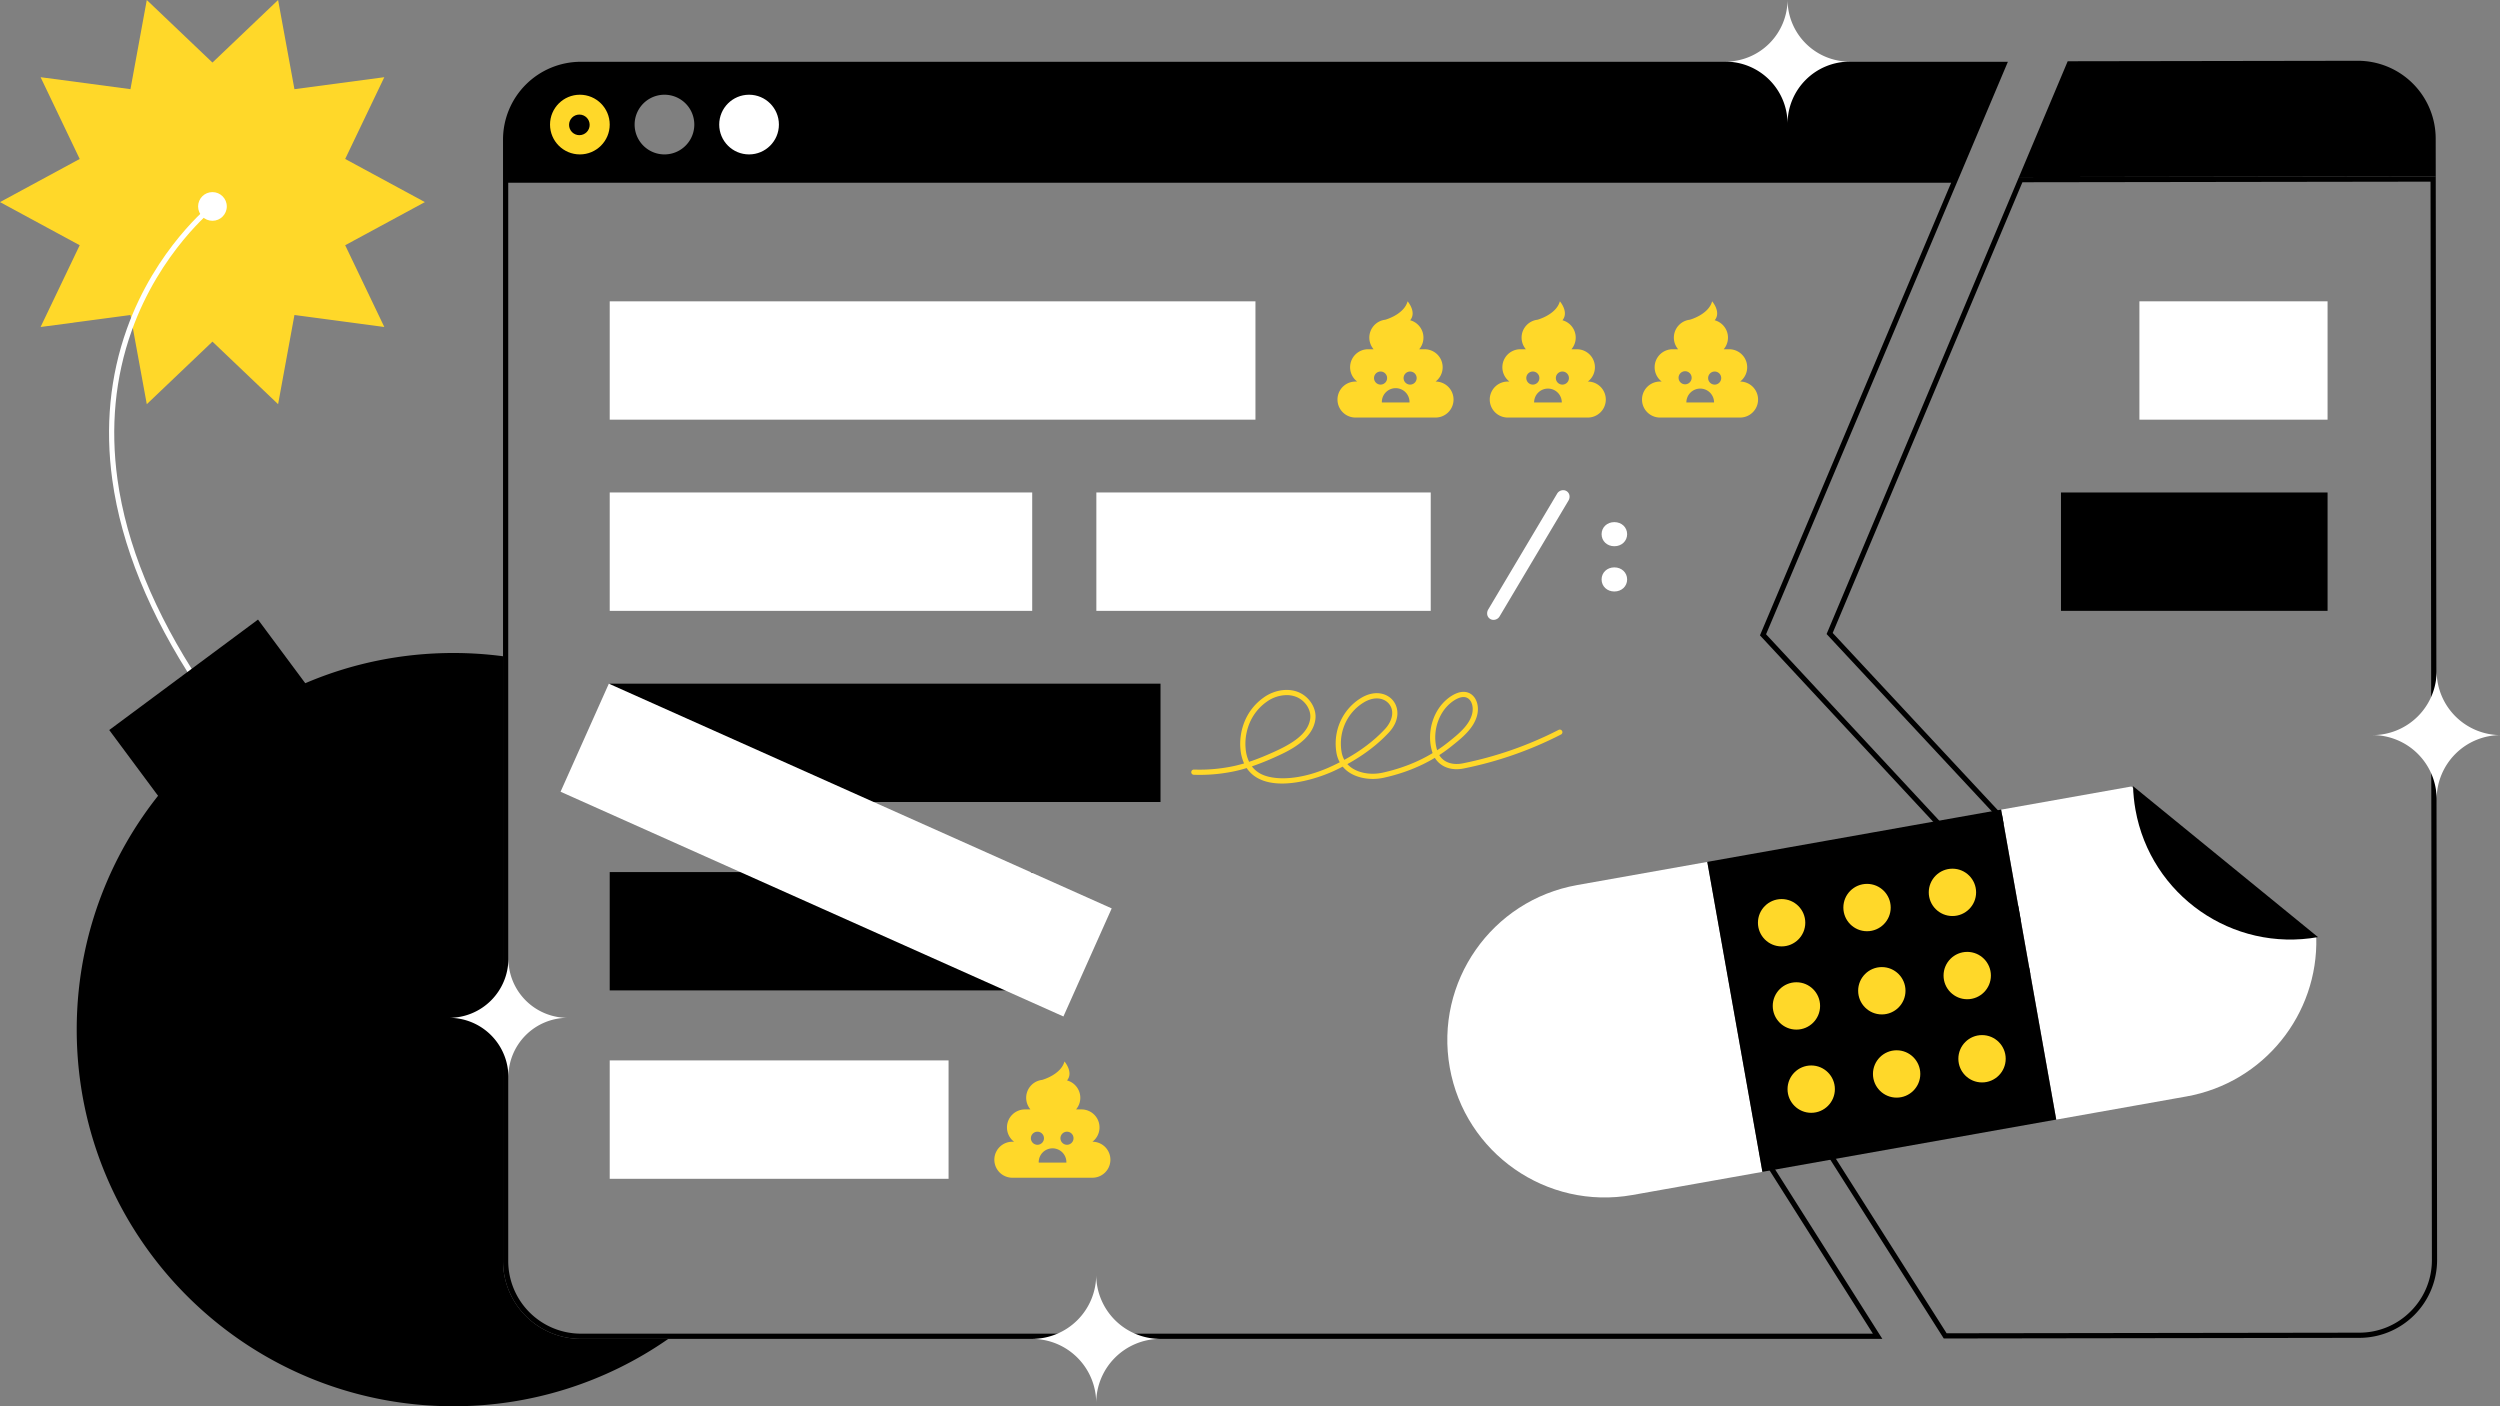<svg xmlns="http://www.w3.org/2000/svg" viewBox="0 0 1920 1080" xml:space="preserve"><rect x="0" y="0" width="1920" height="1080" fill="#808080" stroke="none"/><path d="m1498.48 140.34-145.82 345.23-1.01 2.38 1.76 1.9 197.43 212.45-197.21 181.9-2.45 2.26 1.78 2.81 85.42 134.98H446.14a55.86 55.86 0 0 1-55.82-55.77V140.34h1108.16m6.03-4H386.32v832.14a59.8 59.8 0 0 0 59.82 59.77h999.5l-89.3-141.12 200.16-184.62-200.16-215.39 148.17-350.78zM446.14 47.45a59.8 59.8 0 0 0-59.82 59.77v29.12h1118.2l37.54-88.89H446.14zm64.17 71.14a22.92 22.92 0 1 1 0-45.84 22.92 22.92 0 0 1 0 45.84z"/><circle fill="#FFF" cx="575.28" cy="95.67" r="22.92"/><circle fill="#FFD829" cx="445.34" cy="95.67" r="22.92"/><circle cx="444.95" cy="95.9" r="7.91"/><path fill="#FFF" d="M841.89 1077.54a49.27 49.27 0 0 1 49.27-49.27 49.27 49.27 0 0 1-49.27-49.26 49.27 49.27 0 0 1-49.27 49.26 49.27 49.27 0 0 1 49.27 49.27zm530.94-982.48a47.72 47.72 0 0 1 47.72-47.72 47.72 47.72 0 0 1-47.72-47.72 47.72 47.72 0 0 1-47.72 47.72 47.72 47.72 0 0 1 47.72 47.72z"/><path d="m1866.65 139.5 1.04 828.15a55.38 55.38 0 0 1-16.3 39.45 55.48 55.48 0 0 1-39.44 16.39l-316.95.47-86.51-136.34 197.48-182.6 2.95-2.73-2.74-2.94-198.67-213.24 145.7-346.14 313.44-.46m4-4.01-320.1.48-147.73 350.96 200.44 215.14-199.93 184.87 89.48 141.01 319.14-.48a59.8 59.8 0 0 0 59.74-59.84l-1.04-832.14z"/><path d="m1870.65 135.5-.04-29.12a59.8 59.8 0 0 0-59.89-59.7l-222.73.36-37.43 88.94 320.09-.48z"/><path fill="#FFF" d="M1871.34 613.78a49.25 49.25 0 0 1 49.27-49.22 49.25 49.25 0 0 1-49.27-49.23 49.25 49.25 0 0 1-49.27 49.23 49.25 49.25 0 0 1 49.27 49.22zM468.26 231.41h495.93v90.9H468.26zm0 146.82h324.47v90.9H468.26zm0 436.17H728.5v90.9H468.26zM842 378.23h256.8v90.9H842z"/><path d="M468.26 525.05h423.01v90.9H468.26zm0 144.68h324.47v90.9H468.26z"/><path fill="#FFF" d="M1643.07 231.41h144.5v90.9h-144.5z"/><path d="M1582.83 378.23h204.74v90.9h-204.74z"/><path fill="#FFF" d="m467.59 525.06 386.2 172.59-37.08 83-386.2-172.6z"/><g fill="#FFF"><path d="M1200.34 378.46c1.98 0 3.08 1.32 3.08 2.97a3.8 3.8 0 0 1-.55 1.98l-52.8 88.78c-.55.99-1.65 1.87-2.86 1.87-1.98 0-3.08-1.32-3.08-2.97 0-.78.22-1.44.55-1.98l52.8-88.78c.55-.99 1.65-1.87 2.86-1.87z"/><path d="M1147.2 476.06a4.86 4.86 0 0 1-5.07-4.97c0-1.08.28-2.1.83-3.01l52.8-88.77a5.42 5.42 0 0 1 4.58-2.85 4.86 4.86 0 0 1 5.08 4.97 5.8 5.8 0 0 1-.83 3.01l-52.8 88.77a5.42 5.42 0 0 1-4.58 2.85zm53.14-95.6c-.36 0-.85.38-1.11.85l-52.83 88.82c-.19.3-.27.61-.27.96 0 .67.33.97 1.08.97.35 0 .85-.38 1.1-.85l52.84-88.82c.18-.3.27-.61.27-.96 0-.67-.33-.97-1.08-.97zm39.49 22.54c4.4 0 7.8 3.07 7.8 7.25 0 4.19-3.4 7.27-7.8 7.27s-7.81-3.08-7.81-7.27c0-4.18 3.4-7.26 7.8-7.26zm0 34.75c4.4 0 7.8 3.08 7.8 7.27 0 4.18-3.4 7.26-7.8 7.26s-7.81-3.08-7.81-7.26c0-4.19 3.4-7.27 7.8-7.27z"/><path d="M1239.83 454.27c-5.6 0-9.81-3.98-9.81-9.26s4.22-9.26 9.8-9.26 9.82 3.98 9.82 9.26-4.22 9.26-9.81 9.26zm0-14.52c-3.37 0-5.81 2.22-5.81 5.27s2.44 5.26 5.8 5.26c3.38 0 5.82-2.22 5.82-5.26s-2.45-5.27-5.81-5.27zm0-20.24c-5.6 0-9.81-3.98-9.81-9.26s4.22-9.26 9.8-9.26 9.82 3.98 9.82 9.26-4.22 9.26-9.81 9.26zm0-14.52c-3.37 0-5.81 2.22-5.81 5.26s2.44 5.27 5.8 5.27c3.38 0 5.82-2.22 5.82-5.27s-2.45-5.26-5.81-5.26z"/></g><path fill="#FFD829" d="M984.6 601.75c-6.9 0-13.49-1.2-18.91-4.28a24.09 24.09 0 0 1-8.25-7.6 107.93 107.93 0 0 1-11.4 2.86c-9.93 1.9-18.94 2.6-29.21 2.3a2 2 0 1 1 .12-4c9.96.3 18.7-.4 28.35-2.23 3.44-.66 6.84-1.52 10.15-2.5a33.87 33.87 0 0 1-2.78-10.94c-1.2-12.38 2.98-29.38 18.24-39.95 7.77-5.38 17.48-6.99 25.33-4.2 8.97 3.18 15.1 12.5 13.98 21.23-2.09 16.03-21.3 24.67-30.52 28.83a203.3 203.3 0 0 1-18.24 7.31c1.66 2.2 3.73 4 6.2 5.41 9.84 5.58 30.97 5.9 56-5.96 1.8-.84 3.54-1.71 5.26-2.6a23.16 23.16 0 0 1-2.55-7.43c-2.74-16.51 4.48-32.85 18.4-41.63 10.75-6.77 20.3-4.1 25 1.55 4.63 5.58 5.49 15.34-3.05 24.56-8.46 9.15-19.17 17.31-31.93 24.36 1 1.1 2.16 2.1 3.47 2.98 6.06 4.1 15.12 5.46 23.64 3.58 14.2-3.15 27.04-8.18 38.35-15.02l-.2-.6c-3.53-10.94-1.67-23.82 4.84-33.61 3.45-5.18 8.5-9.52 13.5-11.61 4.68-1.96 9.02-1.55 12.2 1.16 3.84 3.26 5.37 9.3 3.9 15.4-2.45 10.22-11.86 17.73-19.43 23.75l-.68.55a116.5 116.5 0 0 1-9.02 6.49c3.9 6.49 11.53 7.65 17.98 6.36a283.42 283.42 0 0 0 73.63-25.7 2 2 0 1 1 1.82 3.56 287.35 287.35 0 0 1-74.66 26.06c-9.67 1.94-17.91-1.23-22.16-8.17-11.6 6.95-24.73 12.07-39.2 15.28-9.56 2.11-19.81.52-26.75-4.17a22.81 22.81 0 0 1-4.84-4.37 164.9 164.9 0 0 1-5.8 2.89c-9.65 4.57-25.97 10.1-40.77 10.1zm3.52-67.9a26.6 26.6 0 0 0-14.93 4.85c-13.84 9.59-17.62 25.03-16.54 36.28a29.26 29.26 0 0 0 2.67 10.1c6.95-2.3 13.37-5.04 18.74-7.46 13.05-5.87 26.6-13.52 28.19-25.7.9-6.92-4.09-14.37-11.35-16.94a20.2 20.2 0 0 0-6.77-1.13zm69.24 2.53c-3.1 0-6.67 1-10.45 3.38-12.56 7.91-19.07 22.66-16.6 37.59a19.22 19.22 0 0 0 2.13 6.21c12.57-6.88 23.09-14.86 31.35-23.8 4.96-5.36 7.78-13.4 2.9-19.28-2.03-2.43-5.3-4.1-9.33-4.1zm66.62-1.04c-1.24 0-2.6.3-4.05.91-4.24 1.77-8.73 5.66-11.7 10.14-5.79 8.69-7.5 20.07-4.5 29.8a108.6 108.6 0 0 0 8.16-5.9l.68-.54c7.09-5.65 15.9-12.67 18.03-21.56 1.1-4.57.06-9.16-2.6-11.42a6.04 6.04 0 0 0-4.03-1.43zm-21.46-242.3a13.82 13.82 0 0 0-8.37-24.81h-4.22a13.82 13.82 0 0 0-6.91-22.27v-.01c5.18-6.3-1.98-14.54-1.98-14.54-2.78 10.25-17.19 14.15-17.19 14.15a13.82 13.82 0 0 0-8.93 22.66h-4.22a13.82 13.82 0 0 0-13.82 13.82 13.8 13.8 0 0 0 5.44 11h-1.31a13.82 13.82 0 1 0 0 27.64h61.47a13.82 13.82 0 0 0 .04-27.64zm-47.26-2.69a5.02 5.02 0 1 1 10.04 0 5.02 5.02 0 0 1-10.04 0zm6 18.72a10.63 10.63 0 1 1 21.25 0h-21.26zm21.94-13.7a5.02 5.02 0 1 1 0-10.03 5.02 5.02 0 0 1 0 10.03zM838.99 876.85a13.82 13.82 0 0 0-8.37-24.81h-4.22a13.82 13.82 0 0 0-6.91-22.27c5.18-6.3-1.98-14.55-1.98-14.55-2.78 10.26-17.19 14.15-17.19 14.15a13.82 13.82 0 0 0-8.93 22.67h-4.22a13.82 13.82 0 0 0-13.82 13.82 13.8 13.8 0 0 0 5.45 10.99h-1.32a13.82 13.82 0 1 0 0 27.64h61.47a13.82 13.82 0 0 0 .04-27.64zm-47.26-2.68a5.02 5.02 0 1 1 10.04 0 5.02 5.02 0 0 1-10.04 0zm6 18.71a10.63 10.63 0 1 1 21.25 0h-21.26zm21.94-13.7a5.02 5.02 0 1 1 0-10.03 5.02 5.02 0 0 1 0 10.03zm399.79-586.14a13.82 13.82 0 0 0-8.37-24.81h-4.22a13.82 13.82 0 0 0-6.91-22.27v-.01c5.18-6.3-1.98-14.54-1.98-14.54-2.78 10.25-17.19 14.15-17.19 14.15a13.82 13.82 0 0 0-8.93 22.66h-4.22a13.82 13.82 0 0 0-13.82 13.82 13.8 13.8 0 0 0 5.45 11h-1.32a13.82 13.82 0 1 0 0 27.64h61.47a13.82 13.82 0 0 0 .04-27.64zm-47.26-2.69a5.02 5.02 0 1 1 10.04 0 5.02 5.02 0 0 1-10.04 0zm6 18.72a10.63 10.63 0 1 1 21.26 0h-21.27zm21.94-13.7a5.02 5.02 0 1 1 0-10.03 5.02 5.02 0 0 1 0 10.03zm136.26-2.33a13.82 13.82 0 0 0-8.37-24.81h-4.22a13.82 13.82 0 0 0-6.91-22.27v-.01c5.19-6.3-1.98-14.54-1.98-14.54-2.77 10.25-17.18 14.15-17.18 14.15a13.82 13.82 0 0 0-8.94 22.66h-4.22a13.82 13.82 0 0 0-13.82 13.82 13.8 13.8 0 0 0 5.45 11h-1.32a13.82 13.82 0 0 0 0 27.64h61.47a13.82 13.82 0 0 0 .04-27.64zm-47.25-2.69a5.02 5.02 0 1 1 10.03 0 5.02 5.02 0 0 1-10.03 0zm5.99 18.72a10.63 10.63 0 1 1 21.26 0h-21.26zm21.95-13.7a5.02 5.02 0 1 1 0-10.03 5.02 5.02 0 0 1 0 10.03z"/><path fill="#FFF" d="m1536.9 621.8 42.34 238.06 99.96-17.78c59.68-10.62 101.29-63.33 99.7-122.15l-142.04-115.9-99.96 17.77zm-325.62 57.92c-65.74 11.69-109.55 74.46-97.86 140.2 11.7 65.73 74.46 109.55 140.2 97.85l99.96-17.78-42.34-238.05-99.96 17.78z"/><path d="m1311.17 661.93 225.65-40.14 42.34 238.05-225.66 40.13zm328.86-40.09c11.7 65.74 74.46 109.55 140.2 97.86l-142.04-115.92c.16 5.97.76 12 1.84 18.06z"/><g fill="#FFD829"><circle cx="1368.28" cy="708.66" r="18.18"/><circle cx="1433.88" cy="697" r="18.18"/><circle cx="1499.47" cy="685.33" r="18.18"/><circle cx="1379.65" cy="772.56" r="18.18"/><circle cx="1445.24" cy="760.9" r="18.18"/><circle cx="1510.83" cy="749.23" r="18.18"/><circle cx="1391.01" cy="836.46" r="18.18"/><circle cx="1456.61" cy="824.8" r="18.18"/><circle cx="1522.2" cy="813.13" r="18.18"/></g><path fill="#FFD829" d="m326.31 155.21-61.21 33.13 30.05 62.79-69.02-9.21-12.55 68.5-50.42-48.05-50.43 48.05-12.54-68.5-69.02 9.21 30.04-62.79L0 155.21l61.21-33.13-30.04-62.79 69.02 9.2L112.73 0l50.43 48.05L213.58 0l12.55 68.49 69.02-9.2-30.05 62.79z"/><path d="M446.14 1028.25a59.8 59.8 0 0 1-59.82-59.77V504a291.9 291.9 0 0 0-38.15-2.5C188.42 501.5 58.92 631 58.92 790.74S188.42 1080 348.17 1080a287.9 287.9 0 0 0 165.11-51.75h-67.14z"/><circle fill="#FFF" cx="163.16" cy="158.55" r="11.02"/><path fill="#FFF" d="M150.47 526.15C114.8 472.07 93.2 419.02 86.24 368.48c-5.59-40.5-1.82-79.5 11.18-115.87 22.14-61.95 64.08-95.3 64.5-95.64l2.47 3.15c-.41.32-41.56 33.1-63.28 94.03-12.74 35.75-16.4 74.08-10.9 113.93 6.91 49.9 28.3 102.34 63.6 155.87l-3.34 2.2z"/><path d="m83.89 560.66 114.26-84.83 54.19 72.98-114.26 84.84z"/><path fill="#FFF" d="M390.44 827.19a45.5 45.5 0 0 1 45.5-45.5 45.5 45.5 0 0 1-45.5-45.5 45.5 45.5 0 0 1-45.5 45.5 45.5 45.5 0 0 1 45.5 45.5z"/></svg>